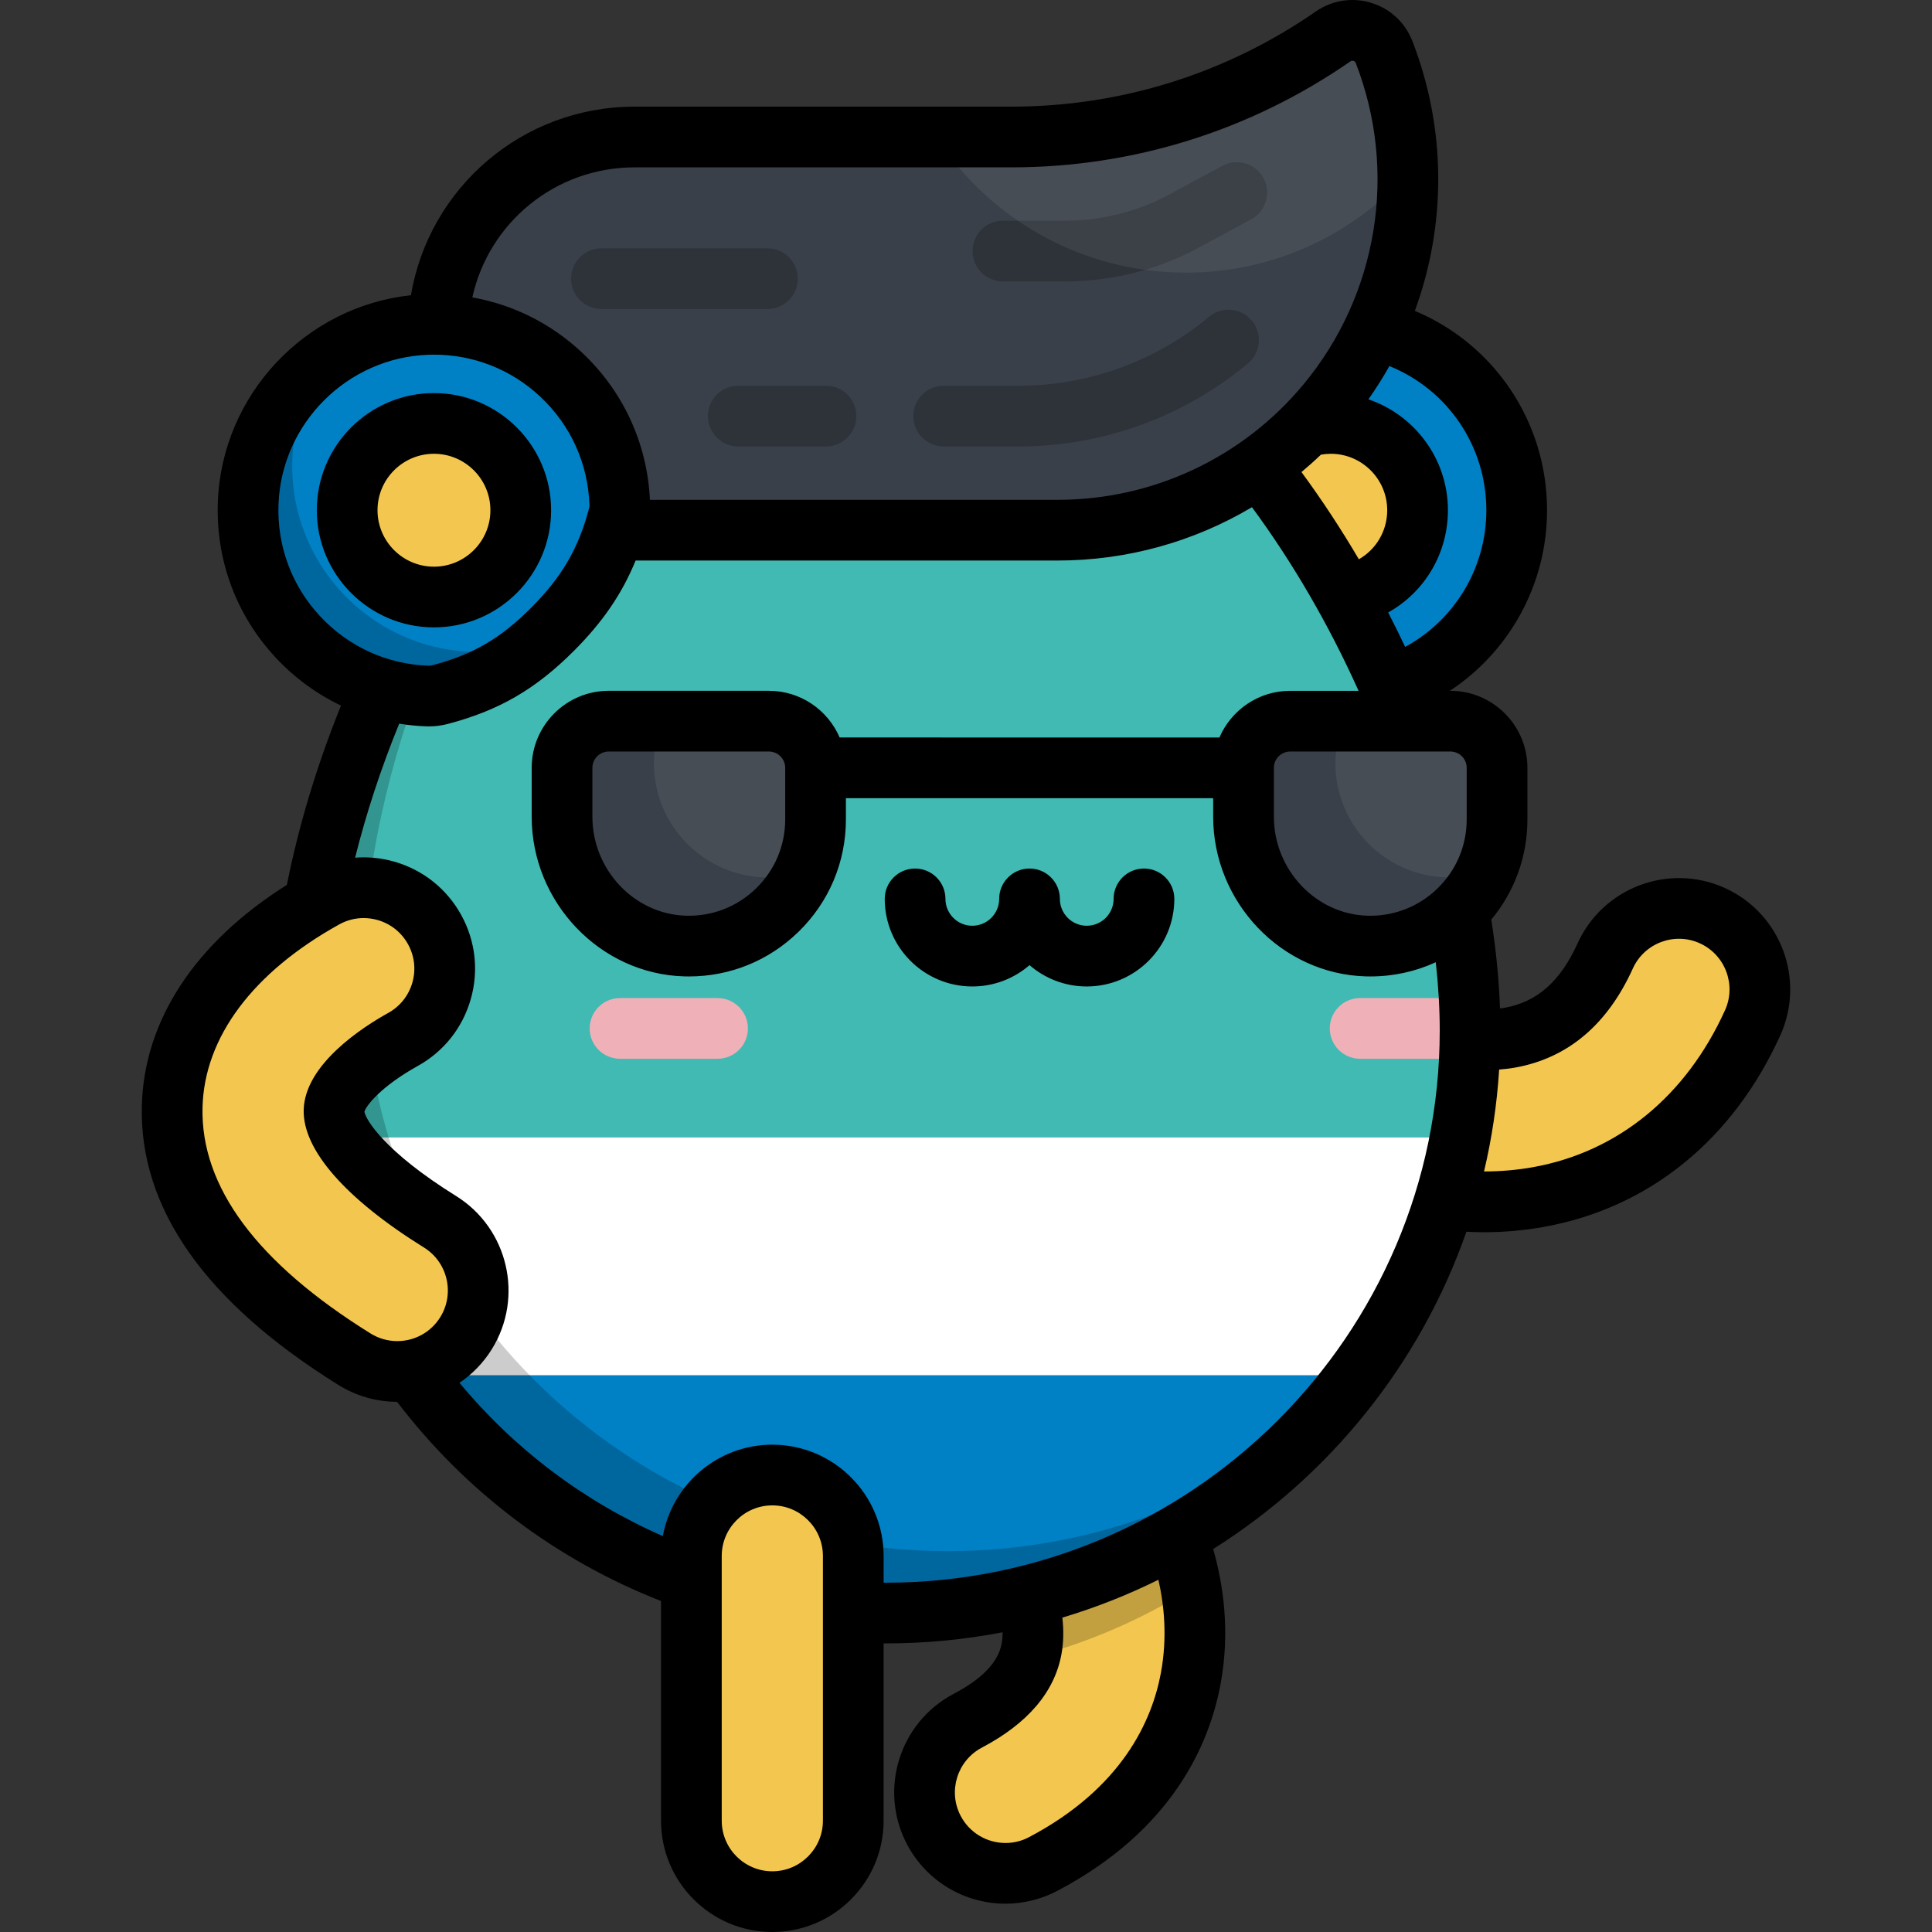 <?xml version="1.0" encoding="iso-8859-1"?>
<!-- Generator: Adobe Illustrator 19.0.0, SVG Export Plug-In . SVG Version: 6.00 Build 0)  -->
<svg xmlns="http://www.w3.org/2000/svg" xmlns:xlink="http://www.w3.org/1999/xlink" version="1.1" id="Capa_1" x="0px" y="0px" viewBox="0 0 511.999 511.999" style="enable-background:new 0 0 511.999 511.999;" xml:space="preserve">
<rect x="0" y="0" width="511.999" height="511.999" fill="#333333" stroke="none"/>
<circle style="fill:#0081C6;" cx="352.666" cy="135.21" r="49.269"/>
<g>
	<circle style="fill:#F3C74F;" cx="352.666" cy="135.21" r="23.003"/>
	<path style="fill:#F3C74F;" d="M266.477,496.452c-7.707,0-15.152-4.163-18.996-11.453c-5.524-10.48-1.506-23.455,8.974-28.98   c9.98-5.26,15.513-11.483,16.913-19.022c1.847-9.947-3.5-19.807-5.656-22.274c-7.799-8.919-6.891-22.471,2.027-30.27   c8.919-7.799,22.469-6.891,30.27,2.027c10.83,12.383,19.835,35.228,15.542,58.349c-2.679,14.433-11.637,34.675-39.089,49.145   C273.272,495.654,269.849,496.452,266.477,496.452z"/>
</g>
<path style="opacity:0.2;enable-background:new    ;" d="M272.744,439.446c15.359-3.978,29.787-10.255,42.902-18.429  c-2.356-14.061-8.611-26.502-15.637-34.536c-7.801-8.919-21.351-9.826-30.27-2.027c-8.919,7.799-9.826,21.351-2.027,30.27  c2.157,2.466,7.504,12.326,5.656,22.274C273.214,437.829,273.001,438.643,272.744,439.446z"/>
<path style="fill:#F3C74F;" d="M393.23,318.509c-23.844,0-45.023-10.209-56.152-21.395c-8.355-8.399-8.321-21.982,0.078-30.337  c8.397-8.355,21.979-8.321,30.337,0.077c4.962,4.988,19.063,10.592,32.651,8.14c11.31-2.042,19.569-9.127,25.248-21.657  c4.893-10.79,17.608-15.574,28.395-10.683c10.792,4.891,15.575,17.603,10.684,28.395c-11.437,25.233-31.575,41.629-56.702,46.166  C402.857,318.102,397.989,318.509,393.23,318.509z"/>
<path style="fill:#40BAB3;" d="M389.587,273.125c0-85.244-71.066-208.048-154.807-208.048S79.974,187.881,79.974,273.125  s69.309,154.349,154.806,154.349C320.277,427.472,389.587,358.369,389.587,273.125z"/>
<g>
	<path style="fill:#F0B0B7;" d="M190.16,280.585h-25.844c-4.443,0-8.044-3.602-8.044-8.044s3.602-8.044,8.044-8.044h25.844   c4.443,0,8.044,3.602,8.044,8.044S194.603,280.585,190.16,280.585z"/>
	<path style="fill:#F0B0B7;" d="M386.292,280.585h-25.844c-4.444,0-8.044-3.602-8.044-8.044s3.601-8.044,8.044-8.044h25.844   c4.444,0,8.044,3.602,8.044,8.044S390.734,280.585,386.292,280.585z"/>
</g>
<path style="fill:#FFFFFF;" d="M82.582,301.433c13.335,71.723,76.4,126.041,152.199,126.041  c75.798,0,138.864-54.318,152.199-126.041L82.582,301.433L82.582,301.433z"/>
<path style="fill:#0081C6;" d="M109.986,364.453c28.176,38.214,73.575,63.02,124.795,63.02c51.218,0,96.619-24.806,124.795-63.02  H109.986z"/>
<path style="opacity:0.2;enable-background:new    ;" d="M251.196,411.058c-85.497,0-154.806-69.104-154.806-154.349  c0-51.32,25.764-116.242,64.537-159.796c-47.752,42.153-80.953,117.95-80.953,176.211c0,85.245,69.309,154.349,154.806,154.349  c47.007,0,89.116-20.894,117.507-53.87C325.164,396.941,289.834,411.058,251.196,411.058z"/>
<g>
	<path style="fill:#25292F;" d="M182.538,221.568c-4.443,0-8.044-3.602-8.044-8.044v-4.238c0-4.443,3.602-8.044,8.044-8.044   s8.044,3.602,8.044,8.044v4.238C190.582,217.966,186.98,221.568,182.538,221.568z"/>
	<path style="fill:#25292F;" d="M363.14,221.568c-4.444,0-8.044-3.602-8.044-8.044v-4.238c0-4.443,3.601-8.044,8.044-8.044   c4.444,0,8.044,3.602,8.044,8.044v4.238C371.184,217.966,367.583,221.568,363.14,221.568z"/>
</g>
<g>
	<path style="fill:#F3C74F;" d="M105.26,363.45c-3.868,0-7.783-1.046-11.309-3.239c-32.662-20.315-48.92-42.838-48.32-66.946   c0.535-21.525,14.864-41.168,40.349-55.312c10.357-5.749,23.417-2.012,29.167,8.347c5.749,10.359,2.012,23.418-8.347,29.167   c-10.97,6.089-18.145,13.494-18.278,18.866c-0.142,5.702,7.163,16.433,28.088,29.448c10.061,6.258,13.143,19.486,6.887,29.546   C119.432,359.858,112.427,363.45,105.26,363.45z"/>
	<path style="fill:#F3C74F;" d="M204.673,503.955c-11.848,0-21.452-9.604-21.452-21.452v-70.156   c0-11.848,9.604-21.452,21.452-21.452c11.848,0,21.452,9.604,21.452,21.452v70.156C226.124,494.352,216.52,503.955,204.673,503.955   z"/>
</g>
<path id="SVGCleanerId_0" style="fill:#394049;" d="M366.785,13.782c-2.104-5.413-8.715-7.437-13.489-4.131l0,0  c-25.055,17.357-54.808,26.656-85.288,26.656h-99.834c-28.773,0-52.099,23.326-52.099,52.099s23.326,52.099,52.099,52.099h112.093  c27.554,0,53.682-12.249,71.307-33.43l0,0C373.224,81.054,379.049,45.333,366.785,13.782z"/>
<g>
	<path id="SVGCleanerId_0_1_" style="fill:#394049;" d="M366.785,13.782c-2.104-5.413-8.715-7.437-13.489-4.131l0,0   c-25.055,17.357-54.808,26.656-85.288,26.656h-99.834c-28.773,0-52.099,23.326-52.099,52.099s23.326,52.099,52.099,52.099h112.093   c27.554,0,53.682-12.249,71.307-33.43l0,0C373.224,81.054,379.049,45.333,366.785,13.782z"/>
</g>
<g style="opacity:0.2;">
	<path d="M270.002,118.312h-19.922c-4.443,0-8.044-3.602-8.044-8.044s3.602-8.044,8.044-8.044h19.922   c18.391,0,36.295-6.49,50.414-18.275c3.411-2.848,8.483-2.389,11.33,1.021c2.847,3.411,2.391,8.484-1.021,11.331   C313.719,110.495,292.154,118.312,270.002,118.312z"/>
	<path d="M282.363,74.579h-16.578c-4.444,0-8.044-3.602-8.044-8.044c0-4.443,3.601-8.044,8.044-8.044h16.578   c9.593,0,19.125-2.41,27.564-6.969l14.012-7.569c3.91-2.111,8.79-0.653,10.901,3.255c2.112,3.91,0.654,8.79-3.254,10.902   l-14.012,7.569C306.795,71.501,294.618,74.579,282.363,74.579z"/>
	<path d="M203.376,81.892h-43.988c-4.443,0-8.044-3.602-8.044-8.044s3.602-8.044,8.044-8.044h43.988   c4.443,0,8.044,3.602,8.044,8.044S207.818,81.892,203.376,81.892z"/>
	<path d="M218.891,118.312h-23.24c-4.443,0-8.044-3.602-8.044-8.044s3.602-8.044,8.044-8.044h23.24c4.443,0,8.044,3.602,8.044,8.044   S223.333,118.312,218.891,118.312z"/>
</g>
<path style="opacity:0.07;fill:#FFFFFF;enable-background:new    ;" d="M366.785,13.782c-2.104-5.413-8.715-7.437-13.489-4.131  c-25.055,17.357-54.808,26.656-85.288,26.656h-19.961c14.102,21.633,38.494,35.946,66.244,35.946  c23.35,0,44.328-10.132,58.797-26.231C372.915,35.154,370.85,24.239,366.785,13.782z"/>
<path style="fill:#0081C6;" d="M164.249,133.703c0.03,1.003-0.093,2.012-0.348,2.983c-3.336,12.78-8.916,21.529-17.507,30.119  c-8.553,8.553-16.896,13.874-29.733,17.258c-1.096,0.29-2.235,0.43-3.369,0.391c-27.052-0.921-48.569-23.652-47.524-51.159  c0.97-25.536,21.777-46.343,47.313-47.313C140.658,84.935,163.43,106.559,164.249,133.703z"/>
<circle style="fill:#F3C74F;" cx="115.002" cy="135.21" r="23.003"/>
<path style="opacity:0.2;enable-background:new    ;" d="M128.378,172.348c-1.096,0.29-2.235,0.43-3.368,0.391  c-27.052-0.921-48.569-23.651-47.524-51.159c0.373-9.828,3.694-18.949,9.083-26.514c-12.092,8.613-20.202,22.522-20.799,38.23  c-1.045,27.509,20.472,50.238,47.524,51.159c1.133,0.039,2.273-0.103,3.369-0.391c12.836-3.384,21.18-8.705,29.733-17.258  c2.014-2.014,3.858-4.04,5.551-6.122C145.31,166.071,138.145,169.772,128.378,172.348z"/>
<path style="fill:#394049;" d="M216.131,217.137c0,18.867-15.554,34.101-34.537,33.581c-18.297-0.502-32.65-15.974-32.65-34.279  v-12.949c0-6.832,5.539-12.371,12.371-12.371h42.444c6.832,0,12.371,5.539,12.371,12.371V217.137z"/>
<path style="opacity:0.07;fill:#FFFFFF;enable-background:new    ;" d="M203.76,191.117h-28.327  c-1.372,3.454-2.134,7.216-2.134,11.159c0,16.704,13.541,30.246,30.246,30.246c3.361,0,6.591-0.557,9.613-1.569  c1.906-4.215,2.974-8.891,2.974-13.818v-13.649C216.131,196.656,210.592,191.117,203.76,191.117z"/>
<path style="fill:#394049;" d="M396.733,217.137c0,18.867-15.553,34.101-34.537,33.581c-18.297-0.502-32.649-15.974-32.649-34.279  v-12.949c0-6.832,5.539-12.371,12.371-12.371h42.444c6.832,0,12.371,5.539,12.371,12.371v13.648H396.733z"/>
<path style="opacity:0.07;fill:#FFFFFF;enable-background:new    ;" d="M384.362,191.117h-28.327  c-1.372,3.454-2.136,7.216-2.136,11.159c0,16.704,13.541,30.246,30.247,30.246c3.362,0,6.591-0.557,9.613-1.569  c1.906-4.215,2.974-8.891,2.974-13.818v-13.649C396.733,196.656,391.195,191.117,384.362,191.117z"/>
<path d="M146.049,135.216c0-17.12-13.928-31.047-31.047-31.047s-31.047,13.928-31.047,31.047s13.928,31.047,31.047,31.047  C132.123,166.262,146.049,152.335,146.049,135.216z M100.045,135.216c0-8.248,6.71-14.958,14.958-14.958s14.958,6.71,14.958,14.958  c0,8.248-6.71,14.958-14.958,14.958C106.755,150.173,100.045,143.464,100.045,135.216z M457.109,235.328  c-14.809-6.714-32.326-0.127-39.042,14.689c-4.568,10.08-10.717,15.502-19.348,17.061c-0.395,0.071-0.801,0.118-1.203,0.173  c-0.267-7.572-1.035-15.454-2.31-23.55c6.2-7.449,9.574-16.727,9.574-26.564v-13.649c0-11.258-9.159-20.416-20.416-20.416h-0.137  c15.82-10.422,25.757-28.241,25.757-47.858c0-23.454-14.021-44.028-35.038-52.83c8.355-22.775,8.402-48.203-0.661-71.517  c-1.901-4.891-5.869-8.576-10.886-10.112c-5.017-1.537-10.369-0.704-14.682,2.285c-23.821,16.501-51.73,25.223-80.707,25.223  h-99.834c-29.699,0-54.44,21.428-59.273,49.977c-27.934,2.982-50.09,26.317-51.17,54.75c-0.585,15.371,4.851,30.025,15.304,41.258  c5.013,5.388,10.891,9.668,17.333,12.737c-6.413,15.883-11.207,31.816-14.343,47.518c-24.287,15.297-37.874,35.89-38.437,58.561  c-0.676,27.16,16.858,52.049,52.114,73.978c4.673,2.907,10.039,4.444,15.521,4.45c18.165,23.785,42.178,41.914,69.953,52.792v58.219  c0,16.265,13.231,29.496,29.496,29.496s29.496-13.231,29.496-29.496v-46.994c0.204,0.001,0.408,0.009,0.611,0.009  c10.57,0,20.905-1.021,30.919-2.949c0.011,0.973-0.055,1.967-0.239,2.959c-0.92,4.961-5.093,9.336-12.754,13.374  c-14.388,7.583-19.923,25.459-12.34,39.848c5.119,9.712,15.126,15.746,26.112,15.746c4.756,0,9.504-1.178,13.736-3.407  c30.303-15.972,40.245-38.612,43.248-54.793c2.576-13.876,0.74-26.379-1.955-35.784c30.941-19.491,54.87-49.077,67.104-84.086  c1.545,0.077,3.088,0.127,4.621,0.127c5.369,0,10.742-0.478,15.969-1.422c27.808-5.022,50.038-23.049,62.599-50.762  C478.512,259.556,471.923,242.041,457.109,235.328z M393.893,135.216c0,15.309-8.41,29.097-21.512,36.217  c-1.451-3.072-2.952-6.113-4.503-9.121c9.573-5.345,15.836-15.531,15.836-27.097c0-13.628-8.831-25.226-21.068-29.392  c2.013-2.853,3.866-5.794,5.557-8.808C383.591,103.227,393.893,118.161,393.893,135.216z M367.626,135.216  c0,5.529-2.967,10.406-7.515,12.997c-4.747-8.072-9.837-15.81-15.207-23.108c1.762-1.476,3.484-3.009,5.151-4.611  c0.858-0.15,1.73-0.236,2.612-0.236C360.916,120.256,367.626,126.968,367.626,135.216z M168.175,44.351h99.834  c32.268,0,63.344-9.712,89.868-28.087c0.248-0.173,0.52-0.216,0.811-0.125c0.287,0.088,0.49,0.276,0.6,0.558  c11.199,28.813,5.875,61.472-13.899,85.233c-16.145,19.403-39.882,30.531-65.123,30.531h-108.03  c-0.708-14.986-7.107-28.853-18.117-39.137c-8.176-7.639-18.173-12.591-28.945-14.511C129.547,58.984,147.168,44.351,168.175,44.351  z M84.814,163.289c-7.518-8.079-11.426-18.622-11.006-29.688c0.812-21.382,18.198-38.768,39.58-39.58  c0.541-0.02,1.078-0.031,1.615-0.031c10.502,0,20.438,3.905,28.132,11.092c8.097,7.563,12.739,17.814,13.073,28.863l0,0  c0.006,0.213-0.025,0.458-0.09,0.708c-2.773,10.623-7.238,18.29-15.411,26.463c-8.1,8.099-15.416,12.352-26.096,15.167  c-0.365,0.097-0.721,0.142-1.044,0.131C102.552,176.041,92.34,171.378,84.814,163.289z M116.665,349.075  c-2.465,3.964-6.729,6.33-11.406,6.33c-2.488,0-4.93-0.7-7.06-2.025c-30.069-18.702-45.051-38.86-44.526-59.915  c0.461-18.558,13.322-35.775,36.211-48.48c2.018-1.12,4.239-1.69,6.485-1.69c1.239,0,2.485,0.174,3.709,0.523  c3.443,0.986,6.297,3.253,8.036,6.384c1.738,3.131,2.153,6.752,1.167,10.194c-0.986,3.443-3.253,6.296-6.384,8.035  c-6.639,3.685-22.117,13.566-22.416,25.699c-0.264,10.572,11.059,23.528,31.881,36.479  C118.638,334.514,120.569,342.798,116.665,349.075z M218.08,482.504c0,7.393-6.014,13.407-13.407,13.407  s-13.407-6.014-13.407-13.407v-70.156c0-7.392,6.014-13.407,13.407-13.407s13.407,6.015,13.407,13.407V482.504z M307.643,443.36  c-2.354,12.685-10.327,30.528-34.929,43.497c-1.954,1.03-4.052,1.551-6.236,1.551c-4.999,0-9.551-2.744-11.88-7.16  c-3.447-6.541-0.931-14.665,5.609-18.113c12.131-6.393,19.22-14.693,21.071-24.67c0.578-3.113,0.647-6.412,0.252-9.779  c8.823-2.642,17.333-6.01,25.46-10.036C308.573,425.61,309.356,434.133,307.643,443.36z M234.78,419.428  c-0.203,0-0.408-0.007-0.611-0.009v-7.072c0-16.264-13.231-29.496-29.496-29.496c-14.464,0-26.521,10.468-29.015,24.223  c-20.912-9.159-39.261-22.996-53.887-40.615c3.382-2.285,6.311-5.279,8.556-8.889c8.589-13.81,4.342-32.034-9.47-40.624  c-18.935-11.777-23.959-20.245-24.284-22.337c0.487-1.675,4.549-6.795,14.13-12.113c6.889-3.823,11.877-10.101,14.044-17.675  c2.168-7.575,1.256-15.54-2.568-22.429c-3.824-6.889-10.102-11.877-17.676-14.044c-3.429-0.981-6.94-1.325-10.393-1.06  c2.93-11.743,6.882-23.758,11.679-35.512c2.377,0.382,4.788,0.633,7.232,0.716c0.212,0.008,0.426,0.011,0.639,0.011  c1.682,0,3.379-0.223,5.052-0.665c13.525-3.565,23.194-9.172,33.37-19.348c7.58-7.58,12.757-15.093,16.361-23.943h111.821  c18.4,0,36.124-4.978,51.514-14.136c10.795,14.63,20.401,31.182,28.252,48.658h-18.113c-8.402,0-15.63,5.103-18.759,12.371H222.517  c-3.129-7.268-10.357-12.371-18.758-12.371h-42.443c-11.257,0-20.416,9.158-20.416,20.416v12.949  c0,22.723,18.156,41.709,40.473,42.32c0.395,0.011,0.787,0.016,1.181,0.016c10.909,0,21.174-4.162,29.017-11.792  c8.128-7.908,12.604-18.508,12.604-29.846v-5.604h97.328v4.905c0,22.723,18.157,41.709,40.472,42.32  c0.395,0.011,0.788,0.016,1.182,0.016c6.083,0,11.964-1.297,17.338-3.765c0.693,6.248,1.048,12.309,1.048,18.115  C381.542,353.796,315.705,419.428,234.78,419.428z M208.087,203.488v13.649c0,6.957-2.747,13.461-7.734,18.313  c-4.985,4.85-11.576,7.417-18.538,7.225c-13.688-0.375-24.825-12.146-24.825-26.238v-12.949c0-2.387,1.941-4.327,4.327-4.327h42.443  C206.145,199.161,208.087,201.103,208.087,203.488z M388.689,217.137c0,6.957-2.746,13.461-7.734,18.313  c-4.985,4.85-11.602,7.42-18.538,7.225c-13.689-0.375-24.825-12.146-24.825-26.238v-12.949c0-2.387,1.941-4.327,4.327-4.327h42.443  c2.387,0,4.327,1.94,4.327,4.327V217.137z M457.145,267.728c-10.313,22.753-28.357,37.517-50.804,41.57  c-4.266,0.77-8.648,1.147-13.058,1.151c2.072-8.751,3.426-17.775,4.009-27.003c1.447-0.12,2.881-0.282,4.283-0.535  c13.911-2.512,24.39-11.346,31.145-26.252c3.053-6.735,11.014-9.731,17.746-6.679C457.201,253.033,460.196,260.994,457.145,267.728z   M303.163,230.17c-4.444,0-8.044,3.602-8.044,8.044c0,3.926-3.194,7.12-7.12,7.12c-3.926,0-7.12-3.193-7.12-7.12  c0-4.443-3.602-8.044-8.044-8.044c-4.444,0-8.044,3.602-8.044,8.044c0,3.926-3.194,7.12-7.119,7.12c-3.926,0-7.12-3.193-7.12-7.12  c0-4.443-3.602-8.044-8.044-8.044s-8.044,3.602-8.044,8.044c0,12.797,10.412,23.209,23.209,23.209c5.79,0,11.094-2.132,15.163-5.653  c4.07,3.52,9.372,5.653,15.164,5.653c12.797,0,23.209-10.411,23.209-23.209C311.207,233.772,307.606,230.17,303.163,230.17z"/>
<g>
</g>
<g>
</g>
<g>
</g>
<g>
</g>
<g>
</g>
<g>
</g>
<g>
</g>
<g>
</g>
<g>
</g>
<g>
</g>
<g>
</g>
<g>
</g>
<g>
</g>
<g>
</g>
<g>
</g>
</svg>
